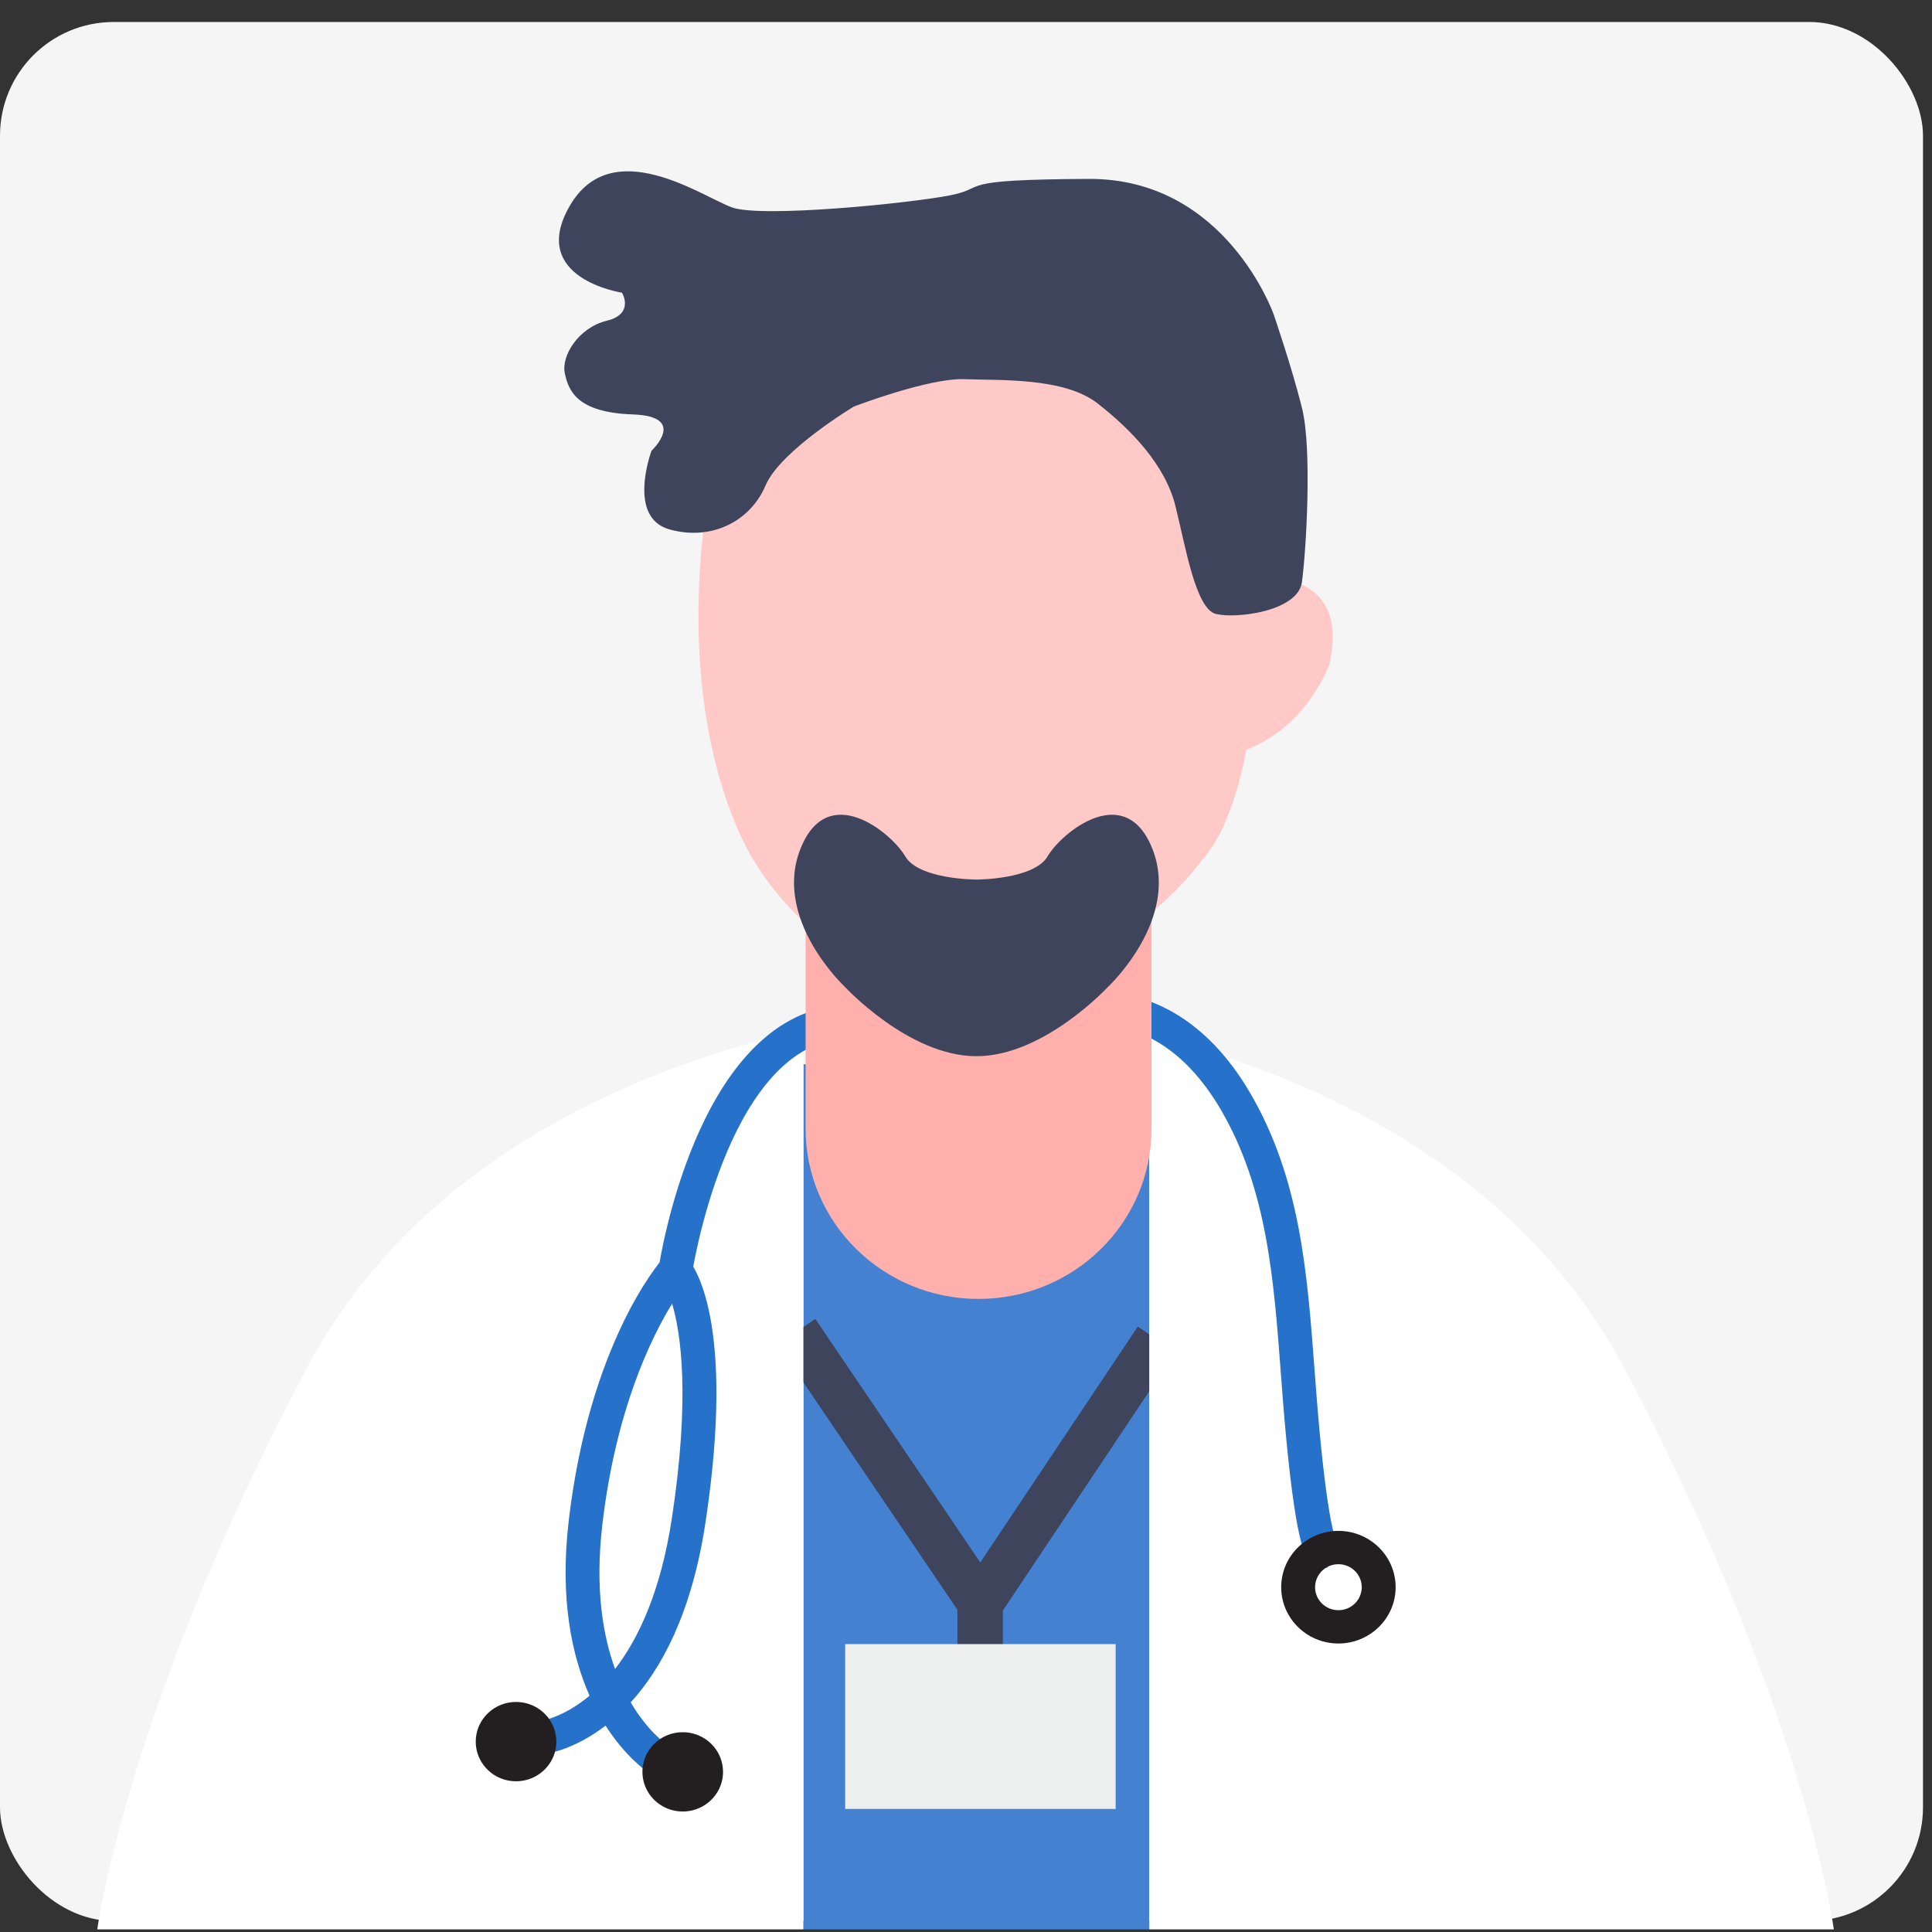 <svg xmlns="http://www.w3.org/2000/svg" width="85" height="85" viewBox="0 0 85 85">
    <rect x="0" y="0" width="85" height="85" fill="#333333" stroke="none"/>
    <g fill="none" fill-rule="evenodd" transform="translate(0 .968)">
        <rect width="84.604" height="83.546" fill="#F5F5F5" fill-rule="nonzero" rx="5"/>
        <path fill="#4481D1" d="M35.346 83.916h15.217V45.853H35.346z"/>
        <path stroke="#3E445C" stroke-width="2" d="M35.043 57.62l8.091 11.946 7.755-11.613M43.122 72.22v-2.654"/>
        <path fill="#EDEEEE" d="M37.184 78.617h11.9v-7.251h-11.9z"/>
        <path fill="#FFF" d="M13.472 59.269C5.547 74.244 4.28 83.916 4.28 83.916h31.067v-39.59c-6.64 1.515-16.795 5.346-21.874 14.943M71.485 59.269c-4.842-9.15-14.297-13.058-20.923-14.715v39.362H80.68s-1.269-9.672-9.194-24.647"/>
        <path fill="#2671CA" d="M58.407 68.012l-.63-.128c-.283-.2-.712-.505-1.201-5.699-.087-.925-.157-1.848-.224-2.74-.314-4.183-.611-8.135-2.659-11.624-2.311-3.936-5.2-3.65-5.227-3.646l-.061.007-.062-.003c-.061-.002-6.244-.279-11.564.578-4.86.783-6.322 10.235-6.336 10.33l-1.474-.211c.064-.433 1.636-10.61 7.57-11.566 5.28-.851 11.18-.626 11.825-.597.558-.039 4.002-.083 6.62 4.375 2.217 3.779 2.527 7.893 2.854 12.249.067.886.136 1.801.222 2.713.38 4.038.702 4.733.738 4.798-.073-.134-.36-.349-.732-.263l.34 1.427z"/>
        <path fill="#2671CA" d="M29.57 56.388c-.917 1.488-2.482 4.669-3.072 9.747-.322 2.77.019 4.833.562 6.325 1.022-1.32 2.012-3.4 2.505-6.663.802-5.303.394-8.096.006-9.409zm-1.045 20.623c-.082-.053-.992-.665-1.882-2.059-1.358 1.043-2.506 1.22-2.608 1.235l-.205-1.453c.08-.012 1.005-.175 2.109-1.098-.773-1.738-1.32-4.23-.921-7.667.91-7.835 3.996-11.395 4.126-11.543l.554-.624.562.617c.223.244 2.132 2.64.779 11.594-.605 4.003-1.943 6.439-3.29 7.917.747 1.27 1.532 1.815 1.602 1.86l-.826 1.221z"/>
        <path fill="#231F20" d="M24.476 75.656c0 .963-.794 1.744-1.772 1.744-.979 0-1.772-.781-1.772-1.744s.793-1.744 1.772-1.744c.978 0 1.772.78 1.772 1.744M31.81 76.986c0 .964-.794 1.744-1.773 1.744-.978 0-1.772-.78-1.772-1.744 0-.963.794-1.743 1.772-1.743.979 0 1.772.78 1.772 1.743M58.885 67.852a1.02 1.02 0 0 0-1.027 1.01c0 .558.46 1.011 1.027 1.011a1.02 1.02 0 0 0 1.027-1.01 1.02 1.02 0 0 0-1.027-1.011m0 3.487c-1.388 0-2.517-1.11-2.517-2.477 0-1.366 1.13-2.477 2.517-2.477 1.388 0 2.517 1.111 2.517 2.477 0 1.366-1.129 2.477-2.517 2.477"/>
        <path fill="#FFB0AC" d="M43.053 56.18c-4.202 0-7.609-3.353-7.609-7.488V37.46h15.217v11.232c0 4.135-3.406 7.487-7.608 7.487"/>
        <path fill="#FFC9C7" d="M52.87 36.893s-3.543 5.015-9.876 5.56c-6.332.546-9.755-5.44-9.755-5.44s-2.631-3.796-2.506-11.362c.125-7.567 2.297-8.931 2.297-8.931l8.727-3.892 9.746 3.086 2.362 8.628s5.769-1.282 4.619 3.723c0 0-.954 2.732-3.655 3.75 0 0-.506 3.281-1.96 4.878"/>
        <path fill="#3E445C" d="M56.04 12.874s-2.096-6.001-8.143-5.971c-6.046.03-4.357.375-6.083.72-1.725.345-8.302 1.009-9.613.533-1.31-.476-5.267-3.275-7.13-.073-1.861 3.202 2.293 3.826 2.293 3.826s.57.932-.671 1.235c-1.242.303-2.01 1.547-1.843 2.317.166.771.543 1.72 2.99 1.804 2.446.083.825 1.597.825 1.597s-1.105 2.94.796 3.464c1.9.523 3.574-.406 4.219-1.934.644-1.527 3.887-3.474 3.887-3.474s3.302-1.266 4.869-1.204c1.566.06 4.383-.084 5.852 1.066 1.468 1.149 2.97 2.688 3.426 4.513.455 1.825.89 4.535 1.788 4.752.897.217 3.6-.114 3.778-1.405.178-1.29.458-5.828.003-7.654-.455-1.825-1.244-4.112-1.244-4.112M42.966 37.729s2.532 0 3.128-1.027c.596-1.026 3.427-3.372 4.619-.293 1.192 3.08-1.937 6.012-1.937 6.012s-2.83 3.079-5.81 3.079h-.014c-2.98 0-5.81-3.08-5.81-3.08s-3.13-2.932-1.938-6.011c1.192-3.08 4.023-.733 4.619.293.596 1.027 3.129 1.027 3.129 1.027h.014z"/>
    </g>
</svg>
